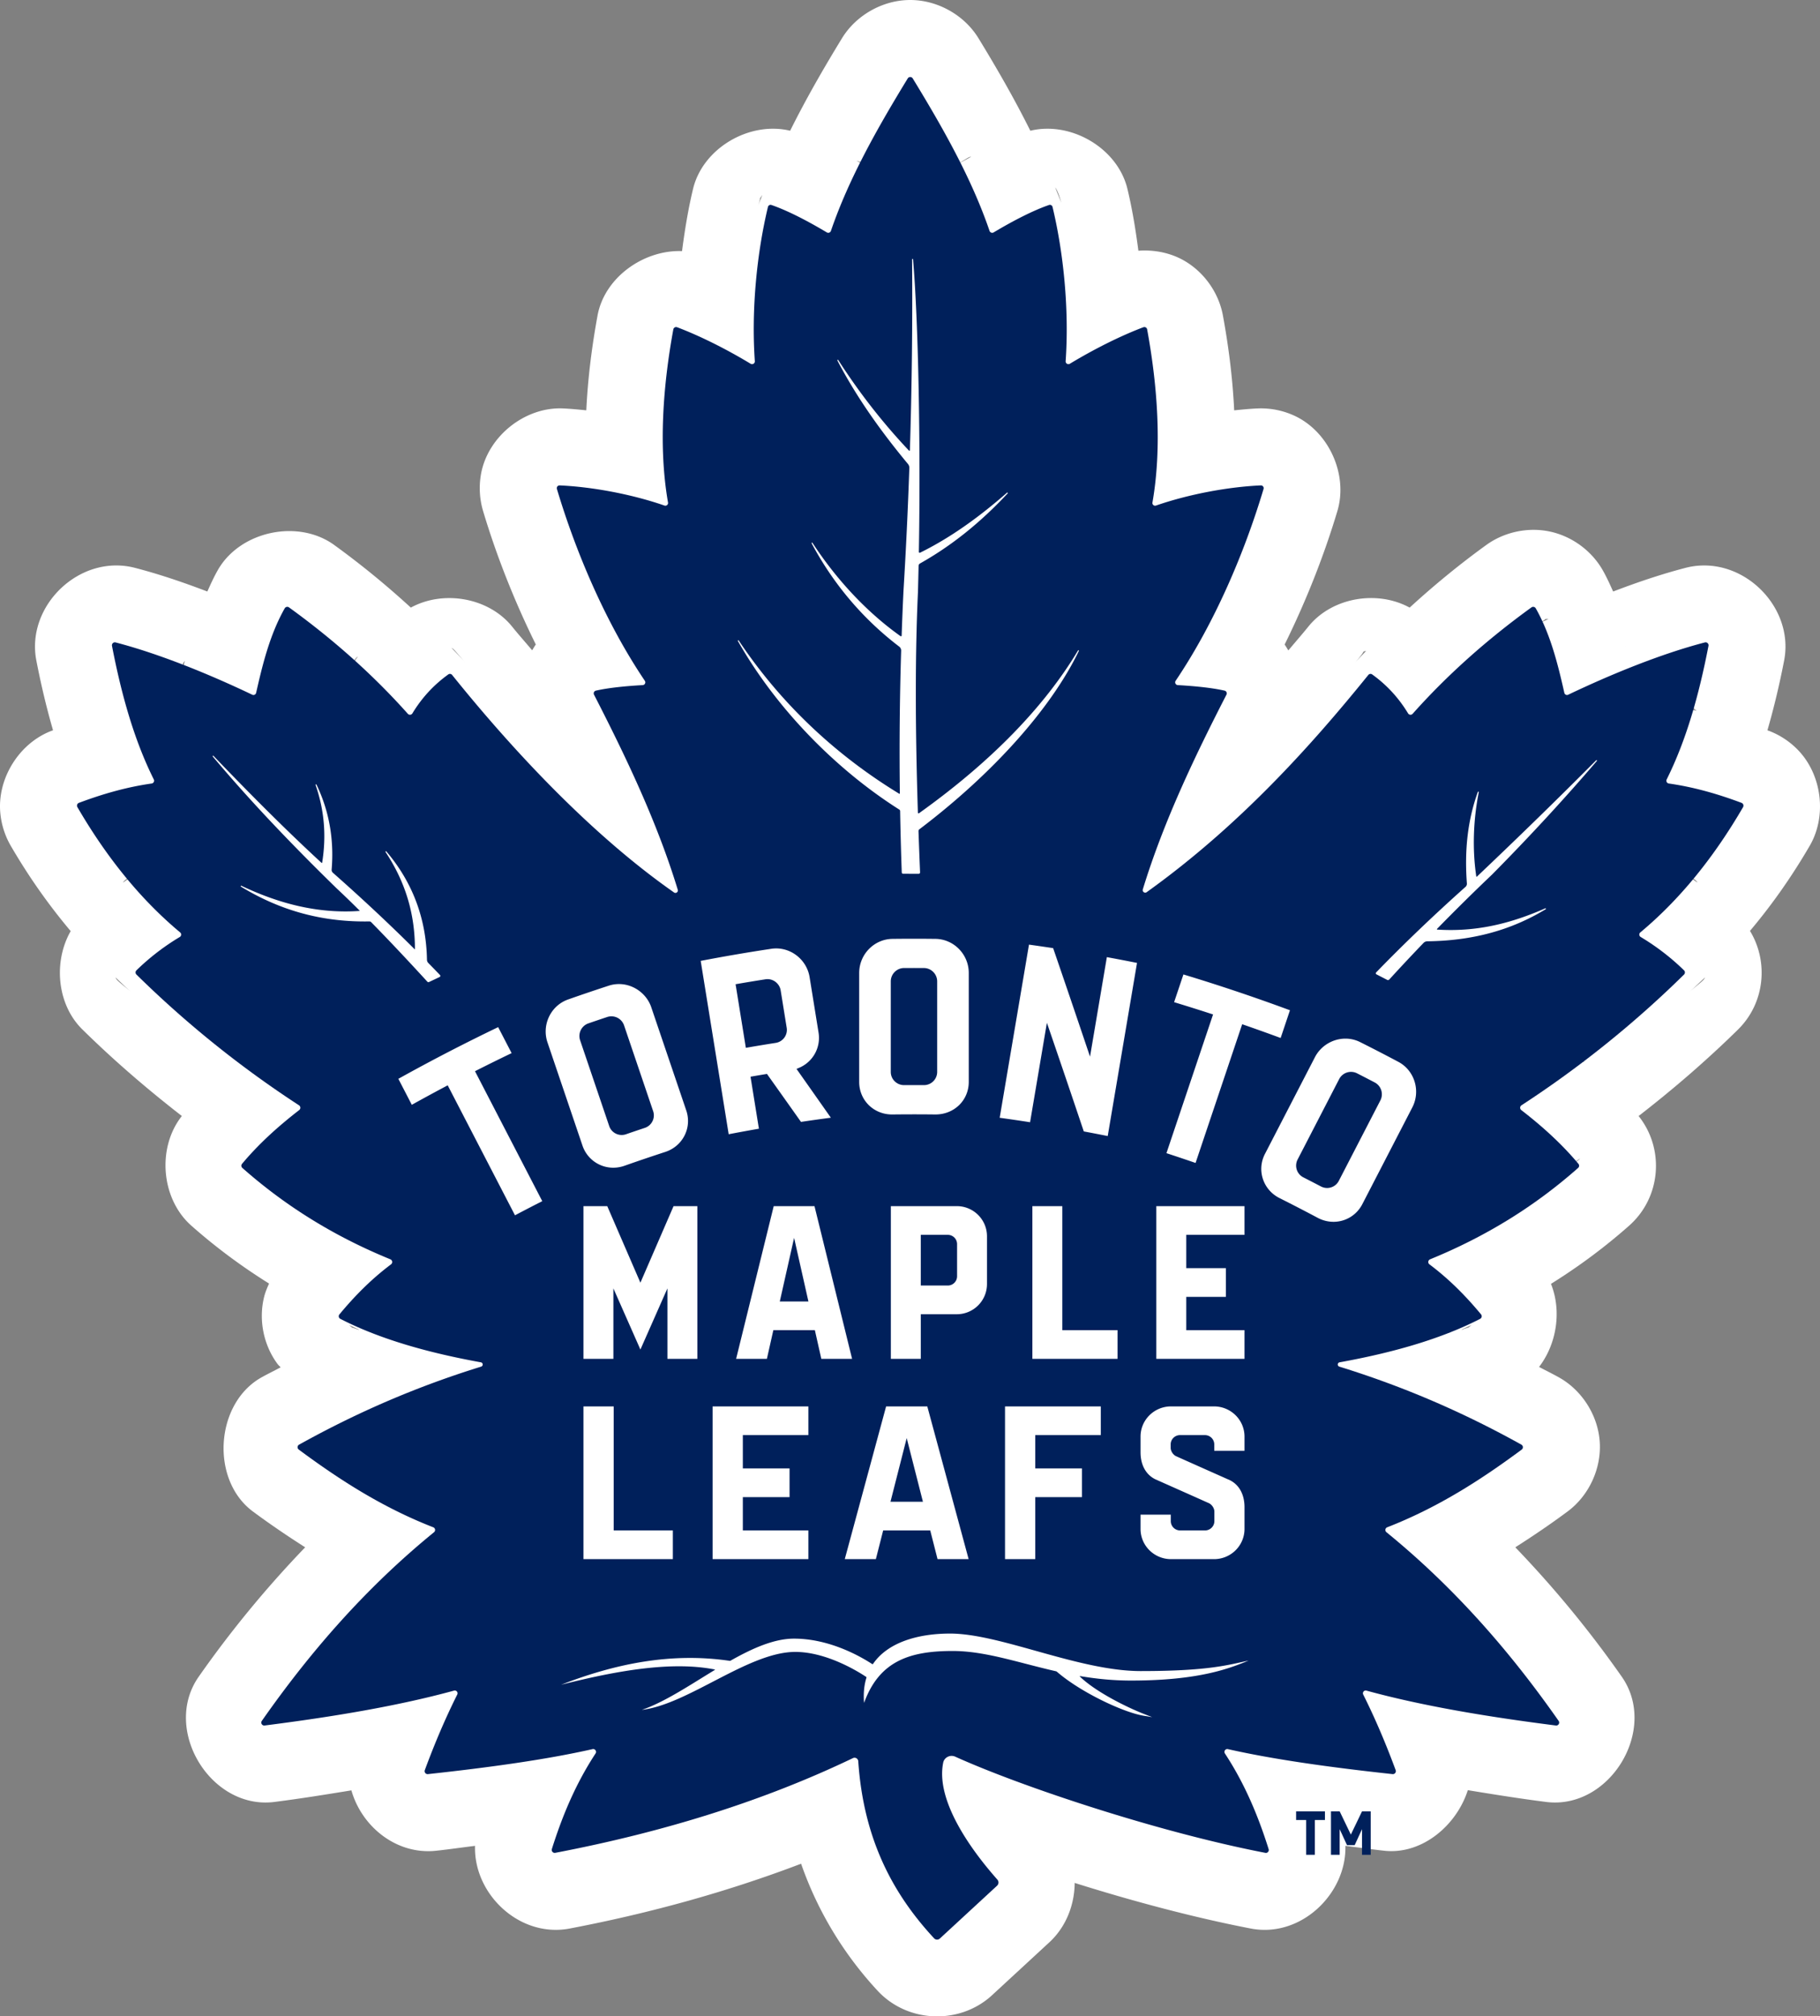 <?xml version="1.0" encoding="UTF-8" standalone="no"?>
<svg
   fill="none"
   viewBox="0 0 618.652 685.336"
   version="1.1"
   id="svg3"
   sodipodi:docname="TOR_light.svg"
   width="618.652"
   height="685.336"
   inkscape:version="1.4 (86a8ad7, 2024-10-11)"
   xmlns:inkscape="http://www.inkscape.org/namespaces/inkscape"
   xmlns:sodipodi="http://sodipodi.sourceforge.net/DTD/sodipodi-0.dtd"
   xmlns="http://www.w3.org/2000/svg"
   xmlns:svg="http://www.w3.org/2000/svg">
  <rect x="0" y="0" width="618.652" height="685.336" fill="#808080" stroke="none"/>
  <defs
     id="defs3" />
  <sodipodi:namedview
     id="namedview3"
     pagecolor="#ffffff"
     bordercolor="#000000"
     borderopacity="0.25"
     inkscape:showpageshadow="2"
     inkscape:pageopacity="0.0"
     inkscape:pagecheckerboard="0"
     inkscape:deskcolor="#d1d1d1"
     inkscape:zoom="0.91796875"
     inkscape:cx="245.10638"
     inkscape:cy="472.2383"
     inkscape:window-width="3440"
     inkscape:window-height="1377"
     inkscape:window-x="-8"
     inkscape:window-y="-8"
     inkscape:window-maximized="1"
     inkscape:current-layer="svg3" />
  <path
     id="path4"
     style="fill:#ffffff"
     sodipodi:type="inkscape:offset"
     inkscape:radius="26.190031"
     inkscape:original="M 480 3.4628906 A 1 1 0 0 0 479.14844 3.9375 C 468.73144 20.9705 459.06792 38.118047 453.04492 55.748047 A 0.97 0.97 0 0 1 452.46484 56.345703 A 0.966 0.966 0 0 1 451.63477 56.265625 C 445.23477 52.445625 438.52817 48.935172 432.82617 46.951172 A 0.92 0.92 0 0 0 431.63477 47.609375 C 427.88277 63.189375 425.94483 82.53225 427.17383 100.03125 A 0.95 0.95 0 0 1 426.72461 100.91406 A 0.952 0.952 0 0 1 425.73438 100.91016 C 417.56637 95.977156 408.58895 91.457859 400.75195 88.505859 A 0.965 0.965 0 0 0 399.46875 89.242188 C 395.92075 108.58519 394.41611 129.45927 397.66211 148.07227 A 0.918 0.918 0 0 1 396.92383 149.14648 A 0.918 0.918 0 0 1 396.44727 149.10938 C 385.34527 145.25938 371.93603 142.75867 360.83203 142.26367 A 0.932 0.932 0 0 0 359.875 143.02734 A 0.937 0.937 0 0 0 359.89844 143.4668 C 366.33744 165.0088 376.4943 188.96606 389.7793 208.66406 A 0.942 0.942 0 0 1 389.04883 210.14062 C 383.46283 210.45663 377.56844 211.01948 373.14844 212.02148 A 0.96 0.96 0 0 0 372.51562 213.39648 C 383.03562 233.91048 393.82547 256.25222 400.98047 279.69922 C 401.20747 280.44222 400.35575 281.06705 399.71875 280.62305 C 371.79675 261.10105 345.0022 232.46141 324.2832 206.69141 A 0.96 0.96 0 0 0 322.97266 206.51367 C 317.76266 210.26267 313.81325 214.73723 310.78125 219.74023 A 0.97 0.97 0 0 1 309.22266 219.89258 C 297.45866 206.68858 283.95289 194.66452 268.83789 183.72852 A 1.01 1.01 0 0 0 267.37695 184.03711 C 262.25295 193.07911 259.75725 203.51758 257.65625 212.76758 A 0.936 0.936 0 0 1 256.74414 213.5 A 0.957 0.957 0 0 1 256.33594 213.40625 C 242.05194 206.58225 224.88281 199.52881 209.88281 195.63281 C 209.17581 195.44981 208.52116 196.08283 208.66016 196.79883 C 211.88016 213.45283 216.19614 228.82317 222.86914 242.20117 A 0.955 0.955 0 0 1 222.86328 243.08398 A 0.955 0.955 0 0 1 222.13867 243.58789 C 213.99867 244.74489 205.95378 246.9582 197.42578 250.1582 A 1.016 1.016 0 0 0 196.77539 251.19922 C 196.78839 251.34522 196.8313 251.48723 196.9043 251.61523 C 206.9323 268.86123 218.50431 283.08741 231.82031 294.19141 A 0.958 0.958 0 0 1 231.69141 295.75977 A 79.503 79.503 0 0 0 216.9707 307.08984 A 1.008 1.008 0 0 0 216.9707 308.51758 A 355.515 355.515 0 0 0 272.22852 352.95703 A 0.992 0.992 0 0 1 272.68164 353.75781 A 0.992 0.992 0 0 1 272.28906 354.58984 C 264.92306 360.28884 258.43514 366.20342 252.86914 372.85742 A 1 1 0 0 0 252.97656 374.24609 C 267.45956 387.06309 284.04102 397.44864 303.29102 405.30664 A 0.984 0.984 0 0 1 303.90039 406.09961 A 0.987 0.987 0 0 1 303.50586 407.01953 C 296.65886 412.16653 291.09366 417.85948 285.97266 424.02148 A 0.983 0.983 0 0 0 285.77344 424.41406 A 0.99 0.99 0 0 0 285.94141 425.25781 A 0.993 0.993 0 0 0 286.27734 425.54492 C 300.03434 432.61492 316.73178 437.18436 334.05078 440.31836 C 334.83778 440.46136 334.89977 441.54716 334.13477 441.78516 C 312.01877 448.62916 291.70581 457.47373 272.25781 468.30273 A 0.997 0.997 0 0 0 272.14844 469.97461 C 286.40344 480.56261 300.93947 489.79172 317.85547 496.38672 A 0.975 0.975 0 0 1 318.47656 497.14844 A 0.984 0.984 0 0 1 318.12305 498.06836 C 295.00505 516.91136 276.1028 538.60127 259.5918 562.19727 C 259.0978 562.90327 259.68892 563.87072 260.54492 563.76172 C 284.10492 560.76472 306.02988 557.0823 324.92188 551.9043 A 0.944 0.944 0 0 1 326.01953 553.24609 C 321.97253 561.32209 318.32219 569.9195 314.99219 578.9375 C 314.73519 579.6335 315.31378 580.36516 316.05078 580.28516 C 337.29478 577.98316 356.60281 575.28602 372.00781 571.79102 C 372.86981 571.59502 373.51234 572.54225 373.02734 573.28125 C 366.51034 583.20825 361.89359 593.95191 358.18359 605.75391 C 357.95759 606.47191 358.59208 607.18006 359.33008 607.03906 C 396.57208 599.92606 430.4643 589.2708 460.5293 574.8418 C 461.3413 574.4518 462.26908 575.01116 462.33008 575.91016 C 464.14108 602.61416 474.26409 621.18447 488.12109 636.10547 C 488.63509 636.65847 489.50459 636.68483 490.05859 636.17383 L 509.51367 618.21484 C 510.10367 617.66984 510.15886 616.76025 509.63086 616.15625 C 505.78286 611.75625 488.07403 591.66181 491.20703 576.38281 C 491.58003 574.56281 493.60192 573.58947 495.29492 574.35547 C 517.72692 584.50347 564.21766 600.00183 600.72266 607.04883 C 601.44266 607.18883 602.04813 606.49397 601.82812 605.79297 C 598.11613 593.97597 593.49666 583.21825 586.97266 573.28125 C 586.48766 572.54125 587.13019 571.59597 587.99219 571.79297 C 603.39719 575.28697 622.70522 577.98316 643.94922 580.28516 A 1.012 1.012 0 0 0 645.00781 578.93555 C 641.67781 569.91855 638.02842 561.32209 633.98242 553.24609 A 0.944 0.944 0 0 1 635.07812 551.9043 C 653.97013 557.0823 675.89408 560.76572 699.45508 563.76172 C 700.31008 563.87072 700.9032 562.90427 700.4082 562.19727 C 683.8982 538.60327 664.99495 516.91041 641.87695 498.06641 A 0.99 0.99 0 0 1 641.52344 497.14844 A 0.978 0.978 0 0 1 642.14453 496.38672 C 659.06053 489.79172 673.59556 480.56261 687.85156 469.97461 A 0.994 0.994 0 0 0 688.25195 469.10742 A 0.993 0.993 0 0 0 687.74219 468.30273 C 668.29519 457.47373 647.98123 448.62916 625.86523 441.78516 C 625.10023 441.54816 625.16317 440.46136 625.95117 440.31836 C 643.26917 437.18436 659.96566 432.61392 673.72266 425.54492 A 0.996 0.996 0 0 0 674.02734 424.02148 C 668.90634 417.85848 663.34019 412.16653 656.49219 407.01953 A 0.987 0.987 0 0 1 656.09961 406.09961 A 0.99 0.99 0 0 1 656.70898 405.30664 C 675.95898 397.44864 692.54044 387.06409 707.02344 374.24609 C 707.42644 373.89109 707.47586 373.26942 707.13086 372.85742 C 701.56586 366.20342 695.07794 360.28784 687.71094 354.58984 A 1.002 1.002 0 0 1 687.77148 352.95703 A 355.476 355.476 0 0 0 743.0293 308.51758 C 743.4253 308.12758 743.4293 307.47684 743.0293 307.08984 A 79.463 79.463 0 0 0 728.30859 295.75977 A 0.958 0.958 0 0 1 728.17773 294.19141 C 741.49573 283.08741 753.0687 268.86123 763.0957 251.61523 A 1.023 1.023 0 0 0 762.9375 250.39844 A 1.016 1.016 0 0 0 762.57422 250.1582 C 754.04522 246.9582 746.00233 244.74589 737.86133 243.58789 A 0.956 0.956 0 0 1 737.02734 242.64258 A 0.967 0.967 0 0 1 737.13086 242.20117 C 743.80286 228.82317 748.12084 213.45283 751.33984 196.79883 C 751.47784 196.08183 750.82319 195.44881 750.11719 195.63281 C 735.11719 199.52881 717.94806 206.58225 703.66406 213.40625 A 0.931 0.931 0 0 1 702.52148 213.14453 A 0.936 0.936 0 0 1 702.3418 212.76562 C 700.2418 203.51562 697.748 193.07911 692.625 184.03711 A 1.016 1.016 0 0 0 691.96289 183.55859 A 1.015 1.015 0 0 0 691.16211 183.72852 C 676.04811 194.66452 662.5423 206.68858 650.7793 219.89258 A 0.967 0.967 0 0 1 649.53125 220.06641 A 0.979 0.979 0 0 1 649.21875 219.74023 C 646.18675 214.73623 642.23539 210.26267 637.02539 206.51367 A 0.966 0.966 0 0 0 635.7168 206.6875 C 616.3108 230.6875 591.88714 257.94944 560.36914 280.52344 C 559.71514 280.99144 558.81873 280.35398 559.05273 279.58398 C 566.20773 256.17998 576.98142 233.87648 587.48242 213.39648 A 0.956 0.956 0 0 0 586.85156 212.01953 C 582.43156 211.01853 576.53717 210.45663 570.95117 210.14062 A 0.947 0.947 0 0 1 570.05859 209.13281 A 0.94 0.94 0 0 1 570.2207 208.66406 C 583.5057 188.96606 593.66256 165.0088 600.10156 143.4668 A 0.937 0.937 0 0 0 599.59961 142.34961 A 0.932 0.932 0 0 0 599.16797 142.26367 C 588.06397 142.75967 574.65473 145.25837 563.55273 149.10938 A 0.918 0.918 0 0 1 562.33789 148.07227 C 565.58289 129.45927 564.07925 108.58519 560.53125 89.242188 A 0.959 0.959 0 0 0 560.06055 88.572266 A 0.961 0.961 0 0 0 559.24609 88.505859 C 551.41009 91.457859 542.43363 95.978109 534.26562 100.91211 A 0.952 0.952 0 0 1 533.27539 100.91406 A 0.942 0.942 0 0 1 532.82617 100.03125 C 534.05517 82.53125 532.11623 63.190375 528.36523 47.609375 A 0.92 0.92 0 0 0 527.17383 46.951172 C 521.47083 48.934172 514.76423 52.446625 508.36523 56.265625 A 0.96 0.96 0 0 1 506.95508 55.748047 C 500.93208 38.118047 491.26756 20.9705 480.85156 3.9375 A 0.996 0.996 0 0 0 480 3.4628906 z "
     d="m 479.971,-22.721 c -9.213,0.011 -18.265,5.059 -23.105,12.898 a 26.193,26.193 0 0 0 -0.06,0.096 C 450.666,0.311 444.627,10.766 439.178,21.713 c -13.809,-3.321 -29.695,5.891 -33.018,19.824 -1.607,6.682 -2.786,13.815 -3.729,21.092 -13.012,-0.486 -26.397,8.942 -28.738,21.994 -1.885,10.295 -3.281,21.099 -3.805,32.121 -2.645,-0.262 -5.295,-0.529 -7.891,-0.645 a 26.193,26.193 0 0 0 -0.037,-0.002 c -12.932,-0.558 -25.49,9.458 -27.838,22.186 -0.774,4.202 -0.542,8.587 0.682,12.682 a 26.193,26.193 0 0 0 0,0.002 c 4.396,14.708 10.447,30.234 17.926,45.375 -0.468,0.622 -0.829,1.307 -1.248,1.965 -2.241,-2.671 -4.659,-5.377 -6.771,-8.004 -7.979,-9.945 -23.372,-12.571 -34.471,-6.506 -8.19,-7.511 -16.853,-14.632 -26.051,-21.287 a 26.193,26.193 0 0 0 -0.055,-0.041 c -12.245,-8.81 -31.71,-4.699 -39.346,8.311 a 26.193,26.193 0 0 0 -0.197,0.346 c -1.378,2.432 -2.438,4.819 -3.521,7.205 -8.077,-3.093 -16.37,-5.908 -24.604,-8.047 a 26.193,26.193 0 0 0 -0.021,-0.004 c -18.682,-4.836 -37.104,12.846 -33.498,31.492 3.8e-4,0.002 0.002,0.004 0.002,0.006 1.549,8.012 3.421,15.93 5.676,23.73 -0.132,0.049 -0.268,0.079 -0.4,0.129 a 26.193,26.193 0 0 0 -0.117,0.045 c -10.986,4.182 -18.461,16.142 -17.416,27.85 0.333,3.72 1.45,7.529 3.463,11.059 a 26.193,26.193 0 0 0 0.109,0.189 c 6.106,10.501 12.913,20.145 20.359,28.977 -5.926,10.354 -4.696,24.784 3.857,33.311 a 26.193,26.193 0 0 0 0.123,0.121 c 10.655,10.482 21.994,20.251 33.805,29.412 -8.52,10.78 -7.089,28.162 3.232,37.277 0.001,0.001 0.003,0.003 0.004,0.004 8.17,7.228 16.985,13.787 26.408,19.666 -0.649,1.442 -1.266,2.903 -1.654,4.436 -1.983,7.826 -0.251,16.504 4.588,22.967 0.294,0.393 0.689,0.698 1.004,1.074 -2.149,1.141 -4.342,2.209 -6.467,3.393 -0.001,7.1e-4 -0.003,0.001 -0.004,0.002 -7.7e-4,4.3e-4 -0.001,0.002 -0.002,0.002 -15.797,8.796 -17.497,34.811 -2.977,45.586 5.669,4.21 11.633,8.266 17.787,12.186 -13.391,13.918 -25.445,28.626 -36.195,43.99 -12.563,17.954 4.101,45.309 25.717,42.561 8.988,-1.143 17.591,-2.538 26.191,-3.939 3.472,12.252 15.249,21.992 28.832,20.52 4.6,-0.498 8.76,-1.118 13.195,-1.658 -0.511,16.443 15.165,31.35 32.176,28.1 27.857,-5.321 54.091,-12.67 78.658,-22.031 6.009,17.251 15.355,31.704 26.027,43.195 a 26.193,26.193 0 0 0 0.008,0.008 c 10.259,11.037 27.956,11.565 38.879,1.49 a 26.193,26.193 0 0 0 0.006,-0.008 l 19.455,-17.959 a 26.193,26.193 0 0 0 0.008,-0.006 c 5.683,-5.249 8.554,-12.697 8.617,-20.189 19.409,6.117 40.406,11.744 59.822,15.494 0.005,9e-4 0.009,0.001 0.014,0.002 17.021,3.3 32.62,-11.812 32.184,-28.096 4.439,0.541 8.602,1.159 13.205,1.658 a 26.193,26.193 0 0 0 0.065,0.008 c 12.791,1.355 24.516,-8.602 28.34,-20.592 8.734,1.43 17.485,2.842 26.621,4.004 21.619,2.747 38.269,-24.618 25.715,-42.561 l -0.002,-0.004 c -10.75,-15.362 -22.803,-30.068 -36.193,-43.986 6.144,-3.913 12.098,-7.961 17.758,-12.164 l 0.004,-0.004 c 7.282,-5.391 11.542,-14.611 10.943,-23.65 -0.6,-9.023 -6.023,-17.584 -13.932,-21.971 -2.2,-1.225 -4.469,-2.336 -6.695,-3.516 6.028,-7.854 7.733,-19.068 4.047,-28.238 9.481,-5.903 18.342,-12.5 26.557,-19.768 10.798,-9.529 12.213,-25.995 3.236,-37.279 11.811,-9.162 23.151,-18.931 33.807,-29.414 a 26.193,26.193 0 0 0 0.01,-0.01 c 9.06,-8.923 10.458,-22.934 4.039,-33.498 7.42,-8.81 14.204,-18.431 20.291,-28.9 a 26.193,26.193 0 0 0 0.168,-0.291 c 5.73,-10.152 3.934,-23.983 -4.189,-32.342 -2.726,-2.805 -6.064,-5.014 -9.713,-6.422 a 26.193,26.193 0 0 0 -0.229,-0.088 c -0.132,-0.05 -0.268,-0.08 -0.4,-0.129 2.256,-7.803 4.132,-15.723 5.682,-23.738 a 26.193,26.193 0 0 0 0.004,-0.021 c 3.584,-18.62 -14.829,-36.333 -33.543,-31.459 -8.228,2.138 -16.514,4.95 -24.584,8.041 -1.083,-2.386 -2.142,-4.772 -3.52,-7.203 a 26.193,26.193 0 0 0 -0.207,-0.357 c -3.802,-6.47 -10.393,-11.235 -17.729,-12.814 a 26.193,26.193 0 0 0 -0.158,-0.033 c -7.369,-1.54 -15.354,0.155 -21.463,4.555 a 26.193,26.193 0 0 0 -0.047,0.033 c -9.197,6.655 -17.857,13.775 -26.047,21.285 -11.02,-6.032 -26.279,-3.498 -34.303,6.293 a 26.193,26.193 0 0 0 -0.107,0.133 c -2.154,2.664 -4.563,5.415 -6.828,8.125 -0.423,-0.667 -0.787,-1.362 -1.26,-1.992 7.481,-15.144 13.534,-30.675 17.932,-45.387 a 26.193,26.193 0 0 0 0.002,-0.01 c 3.684,-12.343 -2.856,-26.901 -14.531,-32.344 a 26.193,26.193 0 0 0 -0.031,-0.016 c -3.909,-1.816 -8.256,-2.682 -12.562,-2.502 a 26.193,26.193 0 0 0 -0.072,0.004 c -2.595,0.116 -5.244,0.384 -7.889,0.646 -0.521,-10.99 -1.913,-21.76 -3.789,-32.027 -1.374,-7.831 -6.376,-14.947 -13.281,-18.889 -4.667,-2.663 -10.134,-3.716 -15.49,-3.336 -0.941,-7.229 -2.114,-14.317 -3.711,-20.957 C 550.517,27.604 534.632,18.394 520.822,21.715 515.373,10.767 509.333,0.311 503.195,-9.727 a 26.193,26.193 0 0 0 -0.029,-0.047 C 498.322,-17.657 489.223,-22.731 479.971,-22.721 Z m 20.742,53.285 c -1.921,1.075 -3.912,2.102 -5.77,3.211 A 26.193,26.193 0 0 0 494.75,33.893 c 4.81,-2.927 5.133,-3.308 5.963,-3.328 z M 461.75,31.936 c 0.384,0.104 0.843,0.241 1.059,0.279 0.442,0.36 0.662,0.605 2.348,1.621 a 26.193,26.193 0 0 0 -0.098,-0.059 c -1.066,-0.636 -2.224,-1.215 -3.309,-1.842 z m 67.518,9.023 c 1.671,2.377 2.53,7.566 2.471,6.322 -0.739,-2.162 -1.659,-4.207 -2.471,-6.322 z m -99.549,2.596 c -0.461,1.258 -1.022,2.452 -1.457,3.727 a 26.193,26.193 0 0 0 -0.021,0.061 c 0.628,-1.854 0.636,-2.173 0.742,-2.734 0.165,-0.2 0.45,-0.63 0.736,-1.053 z m 95.021,32.723 c -1.326,0.764 -2.712,1.429 -4.016,2.217 a 26.193,26.193 0 0 0 -0.123,0.076 c 1.946,-1.19 2.493,-1.656 2.873,-2.02 0.194,-0.012 0.881,-0.198 1.266,-0.273 z m -89.457,0.014 c 0.397,0.08 1.095,0.267 1.293,0.279 0.38,0.365 0.925,0.83 2.867,2.023 a 26.193,26.193 0 0 0 -0.17,-0.102 c -1.295,-0.782 -2.673,-1.443 -3.99,-2.201 z m -34.363,20.963 c 0.069,1.537 0.021,3.078 0.129,4.611 a 26.193,26.193 0 0 0 0.014,0.199 c -0.177,-2.279 -0.344,-2.983 -0.496,-3.486 0.082,-0.188 0.238,-0.913 0.354,-1.324 z m 158.16,0.039 c 0.121,0.438 0.28,1.197 0.365,1.391 -0.156,0.501 -0.329,1.224 -0.52,3.516 a 26.193,26.193 0 0 0 0.025,-0.334 c 0.107,-1.52 0.06,-3.048 0.129,-4.572 z m 1.947,24.932 c 0.107,-0.009 0.503,0.105 0.613,0.105 -2.229,0.657 -4.474,1.273 -6.66,2.031 3.57,-1.323 4.945,-2.043 6.047,-2.137 z m -168.773,1.152 c -0.055,0.01 -0.117,0.018 -0.092,0.012 0.05,-0.009 0.041,-0.002 0.092,-0.012 z m 10.316,0.238 c 0.673,0.136 0.683,0.109 1.088,0.178 0.579,0.233 0.338,0.205 1.549,0.635 a 26.193,26.193 0 0 0 -0.18,-0.062 c -0.806,-0.28 -1.644,-0.484 -2.457,-0.75 z m 186.533,22.193 c 0.185,1.199 -0.172,2.825 -0.965,6.756 0.392,-2.25 0.682,-4.503 0.965,-6.756 z m -218.068,0.973 c 0.255,1.931 0.49,3.863 0.826,5.791 a 26.193,26.193 0 0 0 0.068,0.377 c -1.44,-7.601 -1.771,-3.73 -0.895,-6.168 z m 206.527,37.039 c 0.027,0.007 0.132,0.19 0.766,0.631 -1.978,-0.16 -3.993,-0.351 -5.898,-0.459 a 26.193,26.193 0 0 0 -0.029,-0.002 c 4.938,0.274 5.11,-0.183 5.162,-0.17 z m -190.127,0.182 c -2.163,0.123 -4.432,0.327 -6.689,0.523 1.123,-0.409 2.718,-0.359 6.689,-0.523 z m 309.543,3.662 c -1.523,0.706 -3.13,1.407 -4.604,2.111 a 26.193,26.193 0 0 0 -0.238,0.113 c 2.61,-1.28 3.524,-1.899 3.812,-2.209 0.125,0.032 0.738,-0.024 1.029,-0.016 z m -431.16,1.283 c 0.338,0.113 0.335,0.097 0.588,0.178 0.537,0.276 0.243,0.181 1.236,0.656 a 26.193,26.193 0 0 0 -0.018,-0.006 c -0.578,-0.276 -1.22,-0.551 -1.807,-0.828 z m 457.252,7.959 c 0.032,0.04 0.012,0.01 0.043,0.049 0.015,0.02 0.008,0.015 0.023,0.035 a 26.193,26.193 0 0 0 -0.066,-0.084 z m -398.986,0.596 c 0.797,0.352 1.176,1.029 4.676,4.949 -1.507,-1.691 -3.121,-3.296 -4.676,-4.949 z m 310.906,0.982 c -1.245,1.338 -2.552,2.624 -3.766,3.986 a 26.193,26.193 0 0 0 -0.088,0.098 c 5.422,-6.148 1.239,-3.125 3.854,-4.084 z m -342.715,1.926 c -1.411,1.885 -2.712,3.807 -3.893,5.756 a 26.193,26.193 0 0 0 -0.146,0.246 c 2.858,-4.835 3.115,-5.448 4.039,-6.002 z m -58.859,1.469 c -0.376,1.621 -0.966,3.624 -1.299,5.088 a 26.193,26.193 0 0 0 -0.023,0.104 c 0.602,-2.702 0.711,-3.845 0.666,-4.309 0.104,-0.087 0.477,-0.668 0.656,-0.883 z m 436.803,2.215 c 0.644,0.85 0.531,0.629 0.895,1.08 0.293,0.535 0.106,0.309 0.688,1.299 a 26.193,26.193 0 0 0 -0.184,-0.305 c -0.425,-0.702 -0.943,-1.379 -1.398,-2.074 z m 57.146,0.846 c 0.174,0.493 0.18,0.445 0.305,0.777 0.114,0.597 0.006,0.315 0.248,1.414 a 26.193,26.193 0 0 0 -0.035,-0.164 c -0.132,-0.583 -0.38,-1.418 -0.518,-2.027 z m -508.551,12.67 a 26.193,26.193 0 0 0 -0.361,0.049 c -1.465,0.208 -2.874,0.631 -4.324,0.891 0.718,-0.307 1.342,-0.579 1.617,-0.742 0.553,0.022 1.007,0.067 3.068,-0.197 z m 522.389,0.002 c 8.429,1.085 3.108,-0.792 6.146,1.242 -1.94,-0.372 -3.835,-0.916 -5.801,-1.195 a 26.193,26.193 0 0 0 -0.346,-0.047 z m -541.484,13.213 c -0.018,0.034 -0.036,0.064 -0.027,0.045 0.016,-0.031 0.011,-0.013 0.027,-0.045 z m 563.498,11.654 c 2.2e-4,0.035 0.002,0.01 0.002,0.045 5e-5,0.024 -0.002,0.017 -0.002,0.041 a 26.193,26.193 0 0 0 0,-0.086 z m -565.473,7.592 c 0.586,1.266 1.064,2.567 1.689,3.82 a 26.193,26.193 0 0 0 0.131,0.262 c -0.949,-1.85 -1.241,-2.199 -1.572,-2.643 -0.018,-0.262 -0.145,-0.885 -0.248,-1.439 z m 563.871,1.453 c -0.29,0.808 -0.21,0.691 -0.365,1.164 -0.293,0.538 -0.207,0.263 -0.732,1.305 a 26.193,26.193 0 0 0 0.051,-0.102 c 0.387,-0.777 0.675,-1.586 1.047,-2.367 z m -20.209,21.557 c 4.857,2.805 5.55,3.146 6.201,4.188 -1.943,-1.346 -3.831,-2.773 -5.859,-3.986 a 26.193,26.193 0 0 0 -0.342,-0.201 z m -522.844,0.018 a 26.193,26.193 0 0 0 -0.311,0.184 c -2.034,1.216 -3.927,2.648 -5.875,3.998 0.646,-1.033 1.343,-1.376 6.186,-4.182 z m 542.678,15.17 c 0.027,0.026 0.045,0.047 0.027,0.031 -0.01,-0.01 -0.017,-0.021 -0.027,-0.031 z m -11.07,21.227 c -0.452,0.994 -1.155,1.455 -5.318,4.893 a 26.193,26.193 0 0 0 0.098,-0.08 c 1.812,-1.511 3.474,-3.217 5.221,-4.812 z m -540.328,0.012 c 1.742,1.591 3.399,3.294 5.205,4.801 a 26.193,26.193 0 0 0 0.121,0.1 c -4.175,-3.44 -4.873,-3.902 -5.326,-4.9 z m 46.645,24.199 a 26.193,26.193 0 0 0 -0.223,0.17 c -1.087,0.841 -2.089,1.809 -3.16,2.674 0.311,-0.427 0.691,-0.928 0.814,-1.146 0.49,-0.255 0.911,-0.443 2.568,-1.697 z m 447.17,0.107 c 4.265,3.273 4.961,3.664 5.416,4.574 -1.789,-1.49 -3.502,-3.094 -5.338,-4.514 a 26.193,26.193 0 0 0 -0.078,-0.06 z m -457.15,20.801 c 0.003,0.075 0,0.154 -0.004,0.117 -0.002,-0.076 0.007,-0.038 0.004,-0.117 z m 461.193,16.414 c -0.5,0.728 -1.303,1.034 -5.566,3.83 l -0.066,0.043 c 1.909,-1.244 3.746,-2.595 5.633,-3.873 z m -453.033,1.627 c 1.1,0.733 2.158,1.525 3.266,2.246 a 26.193,26.193 0 0 0 0.084,0.055 c -1.749,-1.13 -2.185,-1.288 -2.691,-1.506 -0.103,-0.154 -0.45,-0.54 -0.658,-0.795 z m 33.328,13.264 a 26.193,26.193 0 0 0 -0.225,0.166 c -1.181,0.888 -2.256,1.817 -3.377,2.729 0.226,-0.334 0.642,-0.878 0.732,-1.057 0.482,-0.221 1.069,-0.515 2.869,-1.838 z m 384.057,0.033 c 1.796,1.326 2.38,1.621 2.861,1.844 0.088,0.175 0.499,0.711 0.717,1.035 -1.129,-0.918 -2.211,-1.852 -3.4,-2.746 a 26.193,26.193 0 0 0 -0.178,-0.133 z m 22.057,21.256 c 0.021,0.025 0.029,0.038 0.012,0.019 -0.005,-0.006 -0.007,-0.014 -0.012,-0.019 z m -428.242,0.033 c -0.002,0.003 -0.003,0.007 -0.006,0.01 -0.009,0.011 -0.021,0.021 -0.029,0.031 z m 12.041,2.051 c 0.005,0.039 0.007,0.083 0.004,0.066 -0.005,-0.042 0.001,-0.023 -0.004,-0.066 z m 404.176,0.094 c -0.003,0.025 0.001,0.014 -0.002,0.039 -0.002,0.012 -0.002,0.006 -0.004,0.018 a 26.193,26.193 0 0 0 0.006,-0.057 z m -11.338,18.279 c -0.296,0.264 -0.829,0.682 -0.959,0.832 -0.366,0.068 -1.185,0.352 -2.25,0.752 -0.045,-0.019 -0.092,-0.035 -0.137,-0.055 1.146,-0.473 2.214,-1.039 3.346,-1.529 z m -381.469,0.008 c 1.125,0.487 2.187,1.051 3.326,1.521 -0.049,0.021 -0.1,0.038 -0.148,0.059 -0.997,-0.366 -1.833,-0.656 -2.184,-0.719 -0.134,-0.154 -0.682,-0.586 -0.994,-0.861 z m 12.391,50.021 a 26.193,26.193 0 0 0 -0.09,0.074 c -1.167,0.951 -2.195,1.989 -3.342,2.953 0.217,-0.35 0.606,-0.902 0.691,-1.088 0.473,-0.247 1.021,-0.551 2.74,-1.939 z m 356.758,0.072 c 1.689,1.374 2.227,1.674 2.697,1.924 0.083,0.181 0.456,0.713 0.662,1.047 -1.153,-0.969 -2.186,-2.014 -3.359,-2.971 z m -365.82,23.447 c 0.003,0.016 0.004,0.03 0.002,0.021 -0.002,-0.014 2.4e-4,-0.007 -0.002,-0.021 z m 363.115,17.781 c -0.378,0.311 -0.958,0.747 -1.113,0.914 -0.526,0.085 -1.151,0.204 -3.229,0.986 a 26.193,26.193 0 0 0 0.281,-0.107 c 1.408,-0.549 2.684,-1.215 4.061,-1.793 z M 304.293,519 c 1.372,0.576 2.645,1.24 4.049,1.787 a 26.193,26.193 0 0 0 0.324,0.125 c -2.083,-0.78 -2.715,-0.901 -3.24,-0.984 -0.156,-0.169 -0.746,-0.611 -1.133,-0.928 z m -1.529,22.201 a 26.193,26.193 0 0 0 -0.158,0.311 c -0.978,1.951 -1.836,3.988 -2.766,5.975 0.378,-1.446 1.192,-2.942 2.924,-6.285 z m 354.484,0.019 c 1.728,3.342 2.54,4.831 2.918,6.27 -0.929,-1.987 -1.79,-4.023 -2.768,-5.975 a 26.193,26.193 0 0 0 -0.15,-0.295 z m -325.129,35.865 c -3.255,0.93 -4.848,1.381 -6.24,1.545 1.977,-0.5 4.026,-0.937 5.967,-1.469 a 26.193,26.193 0 0 0 0.273,-0.076 z m 296.035,0.076 c 1.923,0.527 3.955,0.962 5.914,1.457 -1.328,-0.171 -2.913,-0.604 -5.914,-1.457 z"
     transform="translate(-170.594,22.721)" />
  <path
     fill="#00205b"
     d="m 446.95,618.608 v 11.824 h -2.957 v -11.824 h -3.423 v -2.937 h 9.803 v 2.937 z m 16.023,11.824 v -8.712 l -2.49,5.428 h -2.612 l -2.49,-5.428 v 8.713 h -2.956 v -14.763 h 2.956 l 3.796,7.883 3.796,-7.883 h 2.956 v 14.761 z"
     id="path1" />
  <path
     fill="#00205b"
     d="m 592.501,274.336 a 1.023,1.023 0 0 0 -0.157,-1.217 1.016,1.016 0 0 0 -0.364,-0.239 c -8.529,-3.2 -16.572,-5.414 -24.713,-6.572 a 0.956,0.956 0 0 1 -0.834,-0.945 0.967,0.967 0 0 1 0.104,-0.441 c 6.672,-13.378 10.989,-28.748 14.208,-45.402 0.138,-0.717 -0.515,-1.35 -1.221,-1.166 -15,3.896 -32.17,10.949 -46.454,17.773 a 0.931,0.931 0 0 1 -1.143,-0.262 0.936,0.936 0 0 1 -0.179,-0.378 c -2.1,-9.25 -4.594,-19.686 -9.717,-28.728 a 1.016,1.016 0 0 0 -0.663,-0.479 1.015,1.015 0 0 0 -0.8,0.169 c -15.114,10.936 -28.62,22.96 -40.383,36.164 a 0.967,0.967 0 0 1 -1.247,0.174 0.979,0.979 0 0 1 -0.314,-0.326 c -3.032,-5.004 -6.982,-9.478 -12.192,-13.227 a 0.966,0.966 0 0 0 -1.31,0.175 c -19.406,24 -43.829,51.262 -75.347,73.836 -0.654,0.468 -1.55,-0.17 -1.316,-0.94 7.155,-23.404 17.929,-45.707 28.43,-66.187 a 0.956,0.956 0 0 0 -0.632,-1.377 c -4.42,-1.001 -10.314,-1.563 -15.9,-1.879 a 0.947,0.947 0 0 1 -0.893,-1.009 0.94,0.94 0 0 1 0.163,-0.467 c 13.285,-19.698 23.441,-43.656 29.88,-65.198 a 0.937,0.937 0 0 0 -0.502,-1.117 0.932,0.932 0 0 0 -0.432,-0.086 c -11.104,0.496 -24.513,2.994 -35.615,6.845 a 0.918,0.918 0 0 1 -1.214,-1.037 c 3.245,-18.613 1.741,-39.487 -1.807,-58.83 a 0.959,0.959 0 0 0 -0.47,-0.669 0.961,0.961 0 0 0 -0.814,-0.067 c -7.836,2.952 -16.813,7.472 -24.981,12.406 a 0.952,0.952 0 0 1 -0.991,0.003 0.942,0.942 0 0 1 -0.449,-0.883 c 1.229,-17.5 -0.709,-36.841 -4.46,-52.422 a 0.92,0.92 0 0 0 -1.193,-0.658 c -5.703,1.983 -12.409,5.495 -18.808,9.314 a 0.96,0.96 0 0 1 -1.41,-0.518 c -6.023,-17.63 -15.688,-34.777 -26.104,-51.81 a 0.996,0.996 0 0 0 -0.851,-0.475 1,1 0 0 0 -0.851,0.475 c -10.417,17.033 -20.081,34.18 -26.104,51.81 a 0.97,0.97 0 0 1 -0.58,0.598 0.966,0.966 0 0 1 -0.83,-0.08 c -6.4,-3.82 -13.106,-7.33 -18.808,-9.314 a 0.92,0.92 0 0 0 -1.193,0.658 c -3.752,15.58 -5.689,34.922 -4.46,52.421 a 0.95,0.95 0 0 1 -0.449,0.883 0.952,0.952 0 0 1 -0.991,-0.003 c -8.168,-4.933 -17.145,-9.453 -24.982,-12.405 a 0.965,0.965 0 0 0 -1.283,0.736 c -3.548,19.343 -5.053,40.217 -1.807,58.83 a 0.918,0.918 0 0 1 -0.738,1.075 0.918,0.918 0 0 1 -0.476,-0.038 c -11.102,-3.85 -24.511,-6.35 -35.615,-6.845 a 0.932,0.932 0 0 0 -0.958,0.763 0.937,0.937 0 0 0 0.024,0.44 c 6.439,21.542 16.595,45.5 29.88,65.198 a 0.942,0.942 0 0 1 -0.73,1.476 c -5.586,0.316 -11.48,0.878 -15.9,1.88 a 0.96,0.96 0 0 0 -0.633,1.376 c 10.52,20.514 21.31,42.855 28.465,66.302 0.227,0.743 -0.625,1.369 -1.262,0.925 -27.922,-19.522 -54.716,-48.162 -75.435,-73.932 a 0.96,0.96 0 0 0 -1.311,-0.178 c -5.21,3.749 -9.159,8.223 -12.191,13.226 a 0.97,0.97 0 0 1 -1.56,0.152 c -11.764,-13.204 -25.27,-25.228 -40.385,-36.164 a 1.01,1.01 0 0 0 -1.461,0.31 c -5.124,9.042 -7.618,19.479 -9.719,28.729 a 0.936,0.936 0 0 1 -0.913,0.733 0.957,0.957 0 0 1 -0.408,-0.094 c -14.284,-6.824 -31.454,-13.877 -46.454,-17.773 -0.707,-0.183 -1.36,0.45 -1.221,1.166 3.22,16.654 7.536,32.024 14.209,45.402 a 0.955,0.955 0 0 1 -0.007,0.883 0.955,0.955 0 0 1 -0.725,0.504 c -8.14,1.157 -16.184,3.37 -24.712,6.57 a 1.016,1.016 0 0 0 -0.651,1.041 c 0.013,0.146 0.057,0.288 0.13,0.416 10.028,17.246 21.6,31.473 34.916,42.577 a 0.958,0.958 0 0 1 -0.129,1.567 79.503,79.503 0 0 0 -14.722,11.33 1.008,1.008 0 0 0 10e-4,1.428 355.515,355.515 0 0 0 55.257,44.44 0.992,0.992 0 0 1 0.453,0.8 0.992,0.992 0 0 1 -0.392,0.832 c -7.366,5.699 -13.854,11.614 -19.42,18.268 a 1,1 0 0 0 0.107,1.39 c 14.483,12.817 31.065,23.201 50.315,31.059 a 0.984,0.984 0 0 1 0.61,0.794 0.987,0.987 0 0 1 -0.395,0.92 c -6.847,5.147 -12.412,10.84 -17.533,17.002 a 0.983,0.983 0 0 0 -0.199,0.393 0.99,0.99 0 0 0 0.168,0.843 0.993,0.993 0 0 0 0.335,0.286 c 13.757,7.07 30.454,11.64 47.773,14.774 0.787,0.143 0.85,1.23 0.085,1.468 -22.116,6.844 -42.43,15.687 -61.878,26.516 a 0.997,0.997 0 0 0 -0.109,1.672 c 14.255,10.588 28.792,19.817 45.708,26.412 a 0.975,0.975 0 0 1 0.621,0.763 0.984,0.984 0 0 1 -0.353,0.919 c -23.118,18.843 -42.022,40.534 -58.533,64.13 -0.494,0.706 0.097,1.672 0.953,1.563 23.56,-2.997 45.485,-6.678 64.377,-11.856 a 0.944,0.944 0 0 1 1.098,1.342 c -4.047,8.076 -7.696,16.672 -11.026,25.69 -0.257,0.696 0.32,1.428 1.057,1.348 21.244,-2.302 40.552,-4.999 55.957,-8.494 0.862,-0.196 1.506,0.751 1.021,1.49 -6.517,9.927 -11.135,20.671 -14.845,32.473 -0.226,0.718 0.41,1.427 1.148,1.286 37.242,-7.113 71.133,-17.769 101.198,-32.198 0.812,-0.39 1.741,0.169 1.802,1.068 1.811,26.704 11.933,45.274 25.79,60.195 0.514,0.553 1.383,0.58 1.937,0.069 l 19.456,-17.96 c 0.59,-0.545 0.645,-1.453 0.117,-2.057 -3.848,-4.4 -21.556,-24.496 -18.423,-39.775 0.373,-1.82 2.393,-2.793 4.086,-2.027 22.432,10.148 68.923,25.646 105.428,32.693 0.72,0.14 1.327,-0.555 1.107,-1.256 -3.712,-11.817 -8.333,-22.573 -14.857,-32.51 -0.485,-0.74 0.159,-1.687 1.021,-1.49 15.405,3.494 34.713,6.191 55.957,8.493 a 1.012,1.012 0 0 0 1.057,-1.349 c -3.33,-9.017 -6.979,-17.613 -11.025,-25.689 a 0.944,0.944 0 0 1 1.097,-1.342 c 18.892,5.178 40.816,8.86 64.377,11.856 0.855,0.109 1.447,-0.857 0.952,-1.564 -16.51,-23.594 -35.414,-45.286 -58.532,-64.13 a 0.99,0.99 0 0 1 -0.352,-0.918 0.978,0.978 0 0 1 0.62,-0.763 c 16.916,-6.595 31.452,-15.824 45.708,-26.412 a 0.994,0.994 0 0 0 0.399,-0.866 0.993,0.993 0 0 0 -0.508,-0.806 c -19.447,-10.829 -39.762,-19.672 -61.878,-26.516 -0.765,-0.237 -0.702,-1.325 0.086,-1.468 17.318,-3.134 34.015,-7.705 47.772,-14.774 a 0.996,0.996 0 0 0 0.304,-1.522 c -5.121,-6.163 -10.686,-11.855 -17.534,-17.002 a 0.987,0.987 0 0 1 -0.394,-0.921 0.99,0.99 0 0 1 0.61,-0.793 c 19.25,-7.858 35.832,-18.242 50.315,-31.06 0.403,-0.355 0.451,-0.977 0.106,-1.389 -5.565,-6.654 -12.053,-12.57 -19.42,-18.268 a 1.002,1.002 0 0 1 0.061,-1.632 355.476,355.476 0 0 0 55.258,-44.44 c 0.396,-0.39 0.4,-1.04 0,-1.427 a 79.463,79.463 0 0 0 -14.721,-11.33 0.958,0.958 0 0 1 -0.13,-1.568 c 13.318,-11.104 24.89,-25.331 34.917,-42.577 z"
     id="path2" />
  <path
     fill="#ffffff"
     d="m 305.693,275.173 a 0.59,0.59 0 0 1 0.276,0.493 c 0.133,7.407 0.316,14.233 0.557,20.87 0.01,0.25 0.213,0.448 0.465,0.45 l 5.28,0.023 h 0.004 a 0.464,0.464 0 0 0 0.343,-0.148 0.464,0.464 0 0 0 0.132,-0.35 c -0.193,-4.66 -0.374,-9.373 -0.535,-14.007 a 0.773,0.773 0 0 1 0.309,-0.644 c 25.033,-18.959 44.808,-41.09 54.254,-60.724 l -0.275,-0.148 c -11.61,19.423 -29.814,38.067 -54.107,55.415 -0.144,0.096 -0.385,0.018 -0.391,-0.195 -0.936,-29.732 -0.93,-54.243 0.02,-74.939 0.081,-2.79 0.153,-5.714 0.223,-8.942 a 0.95,0.95 0 0 1 0.488,-0.814 c 10.694,-6.006 20.467,-13.828 29.878,-23.913 l -0.218,-0.224 c -10.36,9.068 -20.058,15.768 -29.652,20.483 a 0.282,0.282 0 0 1 -0.172,0.023 0.283,0.283 0 0 1 -0.214,-0.172 0.291,0.291 0 0 1 -0.019,-0.109 c 0.643,-36.684 -0.215,-79.496 -1.995,-99.585 l -0.312,0.015 c 0.18,21.662 -0.068,43.326 -0.742,64.978 a 0.192,0.192 0 0 1 -0.196,0.184 c 0,0 -0.09,-0.01 -0.136,-0.06 -8.82,-9.316 -16.928,-19.703 -24.098,-30.871 l -0.27,0.156 c 5.935,11.412 13.798,22.951 24.039,35.278 0.32,0.385 0.488,0.873 0.47,1.374 a 1586.072,1586.072 0 0 1 -1.977,41.592 c -0.228,4.622 -0.43,9.51 -0.637,15.386 -0.007,0.2 -0.231,0.277 -0.363,0.186 -11.28,-8.01 -21.658,-19.014 -30.013,-31.823 l -0.27,0.159 c 7.41,13.917 17.438,25.76 29.81,35.199 0.435,0.332 0.684,0.853 0.668,1.395 a 1123.31,1123.31 0 0 0 -0.44,48.496 0.145,0.145 0 0 1 -0.04,0.101 0.159,0.159 0 0 1 -0.084,0.041 0.154,0.154 0 0 1 -0.092,-0.017 c -22.197,-13.549 -40.58,-31.11 -54.638,-52.197 l -0.265,0.163 c 12.635,22.358 32.659,43.287 54.935,57.422 z m -160.065,58.649 a 0.482,0.482 0 0 0 0.208,-0.046 l 3.608,-1.705 a 0.416,0.416 0 0 0 0.123,-0.662 532.813,532.813 0 0 0 -3.984,-4.109 1.571,1.571 0 0 1 -0.448,-1.08 c -0.245,-14.006 -4.919,-26.427 -13.892,-36.92 l -0.25,0.189 c 6.777,10.204 10.064,21.052 10.047,33.162 0,0.026 -0.026,0.034 -0.052,0.023 -8.587,-8.557 -17.948,-17.313 -27.823,-26.029 a 1.302,1.302 0 0 1 -0.433,-1.085 c 0.869,-10.327 -0.884,-20.079 -5.21,-28.988 l -0.288,0.12 c 3.019,8.655 3.759,17.349 2.264,26.574 l -0.152,0.055 c -10.923,-10.052 -22.984,-21.991 -36.867,-36.496 l -0.233,0.209 c 11.673,13.914 25.459,28.594 42.148,44.879 a 306.163,306.163 0 0 1 7.936,7.69 66.237,66.237 0 0 1 -4.926,0.181 c -11.465,10e-4 -23.065,-2.866 -35.46,-8.766 l -0.149,0.274 c 13.104,8.01 26.905,11.904 42.193,11.904 0.514,0 1.03,-0.005 1.564,-0.014 0.237,0 0.459,0.092 0.621,0.256 5.54,5.635 11.785,12.252 19.091,20.224 0.094,0.103 0.226,0.16 0.364,0.16 z m 361.57,-36.587 c 12.67,-12.81 24.676,-25.828 35.684,-38.688 l -0.23,-0.212 c -13.042,13.107 -26.329,26.066 -40.618,39.617 a 0.13,0.13 0 0 1 -0.09,0.035 c -0.054,0 -0.12,-0.034 -0.13,-0.108 -1.353,-9.102 -1.053,-19.035 0.869,-28.729 l -0.3,-0.084 c -3.407,9.407 -4.638,19.615 -3.763,31.21 0.033,0.436 -0.143,0.87 -0.468,1.162 -10.837,9.671 -21.06,19.458 -30.385,29.09 a 0.4,0.4 0 0 0 -0.036,0.52 0.417,0.417 0 0 0 0.143,0.121 l 3.674,1.893 a 0.565,0.565 0 0 0 0.678,-0.122 662.742,662.742 0 0 1 11.666,-12.453 1.803,1.803 0 0 1 1.276,-0.548 c 15.373,-0.182 28.572,-3.772 40.349,-10.974 l -0.145,-0.277 c -11.462,5.06 -21.715,7.417 -32.266,7.417 a 72.823,72.823 0 0 1 -4.554,-0.145 0.14,0.14 0 0 1 -0.071,-0.026 0.136,0.136 0 0 1 -0.045,-0.061 0.116,0.116 0 0 1 -0.008,-0.071 0.12,0.12 0 0 1 0.033,-0.064 703.034,703.034 0 0 1 18.737,-18.503 z m -184.262,257.999 c -10.867,0 -21.184,2.98 -26.183,10.325 -0.058,0.086 -0.163,0.116 -0.25,0.059 -3.275,-2.136 -14.055,-8.661 -26.614,-8.661 -6.758,0 -14.126,3.28 -21.566,7.49 a 0.467,0.467 0 0 1 -0.295,0.056 c -19.782,-2.915 -38.746,0.917 -57.301,8.128 19.386,-4.907 37.659,-8.037 52.19,-5.197 a 0.098,0.098 0 0 1 0.03,0.181 c -8.618,5.238 -17.157,10.969 -24.78,13.555 15.728,-1.823 36.244,-19.7 52.155,-19.7 10.607,0 21.29,6.615 24.108,8.493 0.09,0.06 0.12,0.164 0.088,0.268 -0.775,2.497 -1.08,5.342 -0.807,8.574 5.183,-14.344 15.696,-17.652 30.1,-17.652 11.077,0 22.173,3.944 35.126,6.892 a 0.754,0.754 0 0 1 0.33,0.166 c 7.914,6.886 22.452,13.771 29.39,14.934 l 2.978,0.5 -2.812,-1.1 c -5.94,-2.32 -16.466,-7.558 -21.75,-12.7 -0.065,-0.062 -0.006,-0.168 0.083,-0.153 5.393,0.911 11.128,1.515 17.317,1.515 23.054,0 33.432,-4.116 39.954,-6.796 -6.932,1.47 -13.53,3.572 -36.681,3.572 -21.1,0 -47.618,-12.749 -64.81,-12.749 z m -160.774,-191.497 c 3.895,-1.97 7.811,-3.9 11.746,-5.789 l -4.574,-8.83 a 635.14,635.14 0 0 0 -33.927,17.564 l 4.572,8.831 a 645.09,645.09 0 0 1 11.506,-6.249 l 0.699,-0.37 22.869,44.173 a 629.992,629.992 0 0 1 9.274,-4.801 l -22.869,-44.173 0.705,-0.357 z m 46.297,33.157 c 1.286,0 2.566,-0.22 3.804,-0.656 a 617.882,617.882 0 0 1 13.852,-4.699 c 2.91,-0.949 5.252,-2.95 6.597,-5.634 1.32,-2.638 1.52,-5.646 0.561,-8.473 l -11.896,-35.075 c -1.574,-4.644 -6.089,-7.886 -10.98,-7.886 a 11.17,11.17 0 0 0 -3.467,0.552 621.642,621.642 0 0 0 -13.818,4.686 c -5.893,2.074 -9.037,8.628 -7.007,14.609 l 11.896,35.075 a 11.036,11.036 0 0 0 10.458,7.501 z m -8.458,-49.055 c 2.132,-0.736 4.266,-1.46 6.406,-2.173 a 4.545,4.545 0 0 1 5.724,2.853 l 9.884,29.149 a 4.45,4.45 0 0 1 -0.228,3.426 4.471,4.471 0 0 1 -2.606,2.262 c -2.137,0.71 -4.266,1.433 -6.392,2.168 -0.473,0.163 -0.97,0.247 -1.47,0.247 h -0.002 a 4.475,4.475 0 0 1 -4.239,-3.038 l -9.884,-29.149 c -0.801,-2.358 0.458,-4.935 2.807,-5.745 z m 117.991,30.959 c 6.4,0 11.308,-4.86 11.308,-11.061 v -37.038 c 0.001,-6.315 -5.08,-11.512 -11.327,-11.585 a 611.712,611.712 0 0 0 -14.59,0 c -6.248,0.07 -11.329,5.268 -11.329,11.585 v 37.038 c 0,6.203 4.907,11.062 11.17,11.062 1.202,-0.007 6.767,-0.094 14.768,-10e-4 z m -15.2,-45.233 c -0.002,-2.49 2.02,-4.527 4.503,-4.54 a 635.82,635.82 0 0 1 6.766,0 c 2.482,0.015 4.502,2.052 4.502,4.54 v 30.78 a 4.488,4.488 0 0 1 -4.489,4.476 636.573,636.573 0 0 0 -6.77,0 c -2.498,0 -4.512,-2.008 -4.512,-4.476 z m -2.588,186.616 h 15.997 l 2.487,9.756 h 10.566 l -14.052,-51.913 h -13.999 l -14.052,51.913 h 10.567 z m 7.999,-31.387 5.512,21.63 h -11.025 z m 27.292,-52.358 v -16.234 c 0,-5.666 -4.595,-10.246 -10.261,-10.246 h -22.418 v 51.912 h 10.176 v -15.171 h 12.242 c 5.666,0 10.26,-4.594 10.26,-10.26 z m -10.165,-2.65 a 3.153,3.153 0 0 1 -3.153,3.154 h -9.185 v -17.228 h 9.185 a 3.153,3.153 0 0 1 3.153,3.154 z m -127.003,44.239 v 51.912 h 30.387 v -9.757 h -20.109 v -42.155 z m 38.715,-68.069 h -8.088 l -11.27,26.02 -11.268,-26.02 h -8.09 v 51.912 h 10.177 v -23.952 l 9.181,20.781 9.182,-20.78 v 23.95 h 10.176 z m 20.925,-26.32 -2.853,-17.672 0.764,-0.133 c 1.445,-0.25 2.892,-0.495 4.342,-0.734 l 0.482,-0.08 0.283,0.398 a 7373.529,7373.529 0 0 1 11.285,15.908 c 3.382,-0.505 6.788,-0.983 10.149,-1.426 a 6652.145,6652.145 0 0 0 -11.111,-15.793 l -0.56,-0.793 0.892,-0.379 a 11.037,11.037 0 0 0 6.606,-11.925 l -3.053,-18.91 c -0.898,-5.549 -5.78,-9.735 -11.358,-9.735 -0.557,0 -1.12,0.043 -1.674,0.127 a 594.833,594.833 0 0 0 -23.981,4.108 l 9.515,58.922 a 605.733,605.733 0 0 1 10.272,-1.883 z m -7.166,-49.237 a 596.593,596.593 0 0 1 9.393,-1.548 c 2.458,-0.386 4.777,1.357 5.166,3.759 l 2.054,12.721 a 4.447,4.447 0 0 1 -0.794,3.34 4.471,4.471 0 0 1 -2.943,1.796 c -3.127,0.489 -6.25,1.004 -9.369,1.543 l -0.78,0.134 -3.49,-21.613 z m 28.381,127.469 h 10.461 l -12.784,-51.912 h -13.86 l -12.784,51.912 h 10.461 l 2.195,-9.756 h 14.116 z m -14.118,-19.512 4.865,-21.63 4.865,21.63 z m 109.118,45.425 v -9.757 h -32.557 v 51.913 h 10.279 v -21.079 h 15.88 v -9.755 h -15.88 v -11.322 z m -24.411,-166.71 -9.96,58.848 c 3.42,0.473 6.888,0.982 10.33,1.517 l 5.719,-33.805 0.999,2.915 a 5886.954,5886.954 0 0 1 11.542,34.014 616.91,616.91 0 0 1 8.134,1.573 l 9.958,-58.847 a 615.279,615.279 0 0 0 -10.252,-1.965 l -5.723,33.82 -0.994,-2.953 a 5783.96,5783.96 0 0 0 -11.541,-33.924 631.551,631.551 0 0 0 -8.212,-1.193 z m 48.284,208.866 h 14.611 c 5.723,0 10.363,-4.593 10.363,-10.26 v -7.432 c 0,-3.851 -1.493,-7.378 -4.956,-9.133 0,0 -18.187,-8.092 -18.434,-8.226 -0.867,-0.467 -1.707,-1.624 -1.707,-2.798 v -1.146 c 0,-1.746 1.43,-3.161 3.193,-3.161 h 8.436 c 1.761,0 3.189,1.413 3.189,3.156 v 2.168 h 10.279 v -4.821 c 0,-5.666 -4.64,-10.26 -10.363,-10.26 h -14.611 c -5.724,0 -10.363,4.594 -10.363,10.26 v 5.349 c 0,3.85 1.493,7.378 4.956,9.132 0,0 18.187,8.093 18.434,8.227 0.866,0.467 1.707,1.624 1.707,2.798 v 3.23 c 0,1.745 -1.43,3.16 -3.193,3.16 h -8.437 c -1.76,0 -3.188,-1.413 -3.188,-3.156 v -2.2 h -10.28 v 4.854 c 0,5.666 4.64,10.259 10.364,10.259 z m 24.973,-77.826 h -19.8 v -11.32 h 13.466 v -9.756 h -13.467 v -11.322 h 19.8 v -9.756 h -29.976 v 51.912 h 29.976 z m -43.149,0 h -18.78 v -42.155 h -10.177 v 51.912 h 28.957 z m 26.514,-56.832 15.847,-47.15 0.748,0.26 a 634.035,634.035 0 0 1 12.327,4.415 l 3.168,-9.426 a 635.746,635.746 0 0 0 -36.217,-12.172 l -3.167,9.427 a 633.876,633.876 0 0 1 12.49,3.925 l 0.753,0.244 -15.847,47.15 a 638.555,638.555 0 0 1 9.898,3.327 z m -131.612,92.502 v -9.757 h -32.558 v 51.913 h 32.558 v -9.757 h -22.279 v -11.322 h 15.88 v -9.755 h -15.88 v -11.322 z m 200.546,-126.872 a 612.862,612.862 0 0 0 -12.966,-6.697 11.114,11.114 0 0 0 -5.034,-1.191 c -4.313,0 -8.374,2.466 -10.346,6.283 l -17.001,32.905 c -1.37,2.653 -1.623,5.658 -0.712,8.464 0.929,2.855 2.946,5.183 5.681,6.556 a 610.925,610.925 0 0 1 12.994,6.714 11.417,11.417 0 0 0 5.333,1.342 c 4.136,0 7.887,-2.291 9.793,-5.979 l 17.002,-32.904 c 2.9,-5.61 0.772,-12.56 -4.744,-15.493 z m -6.112,13.11 -14.129,27.346 a 4.466,4.466 0 0 1 -3.975,2.42 c -0.72,0 -1.441,-0.177 -2.086,-0.514 a 629.338,629.338 0 0 0 -5.997,-3.099 4.481,4.481 0 0 1 -2.236,-2.617 4.477,4.477 0 0 1 0.284,-3.43 l 14.128,-27.345 a 4.53,4.53 0 0 1 6.085,-1.967 620.296,620.296 0 0 1 6.01,3.106 c 2.2,1.153 3.059,3.89 1.916,6.1 z"
     id="path3" />
</svg>
